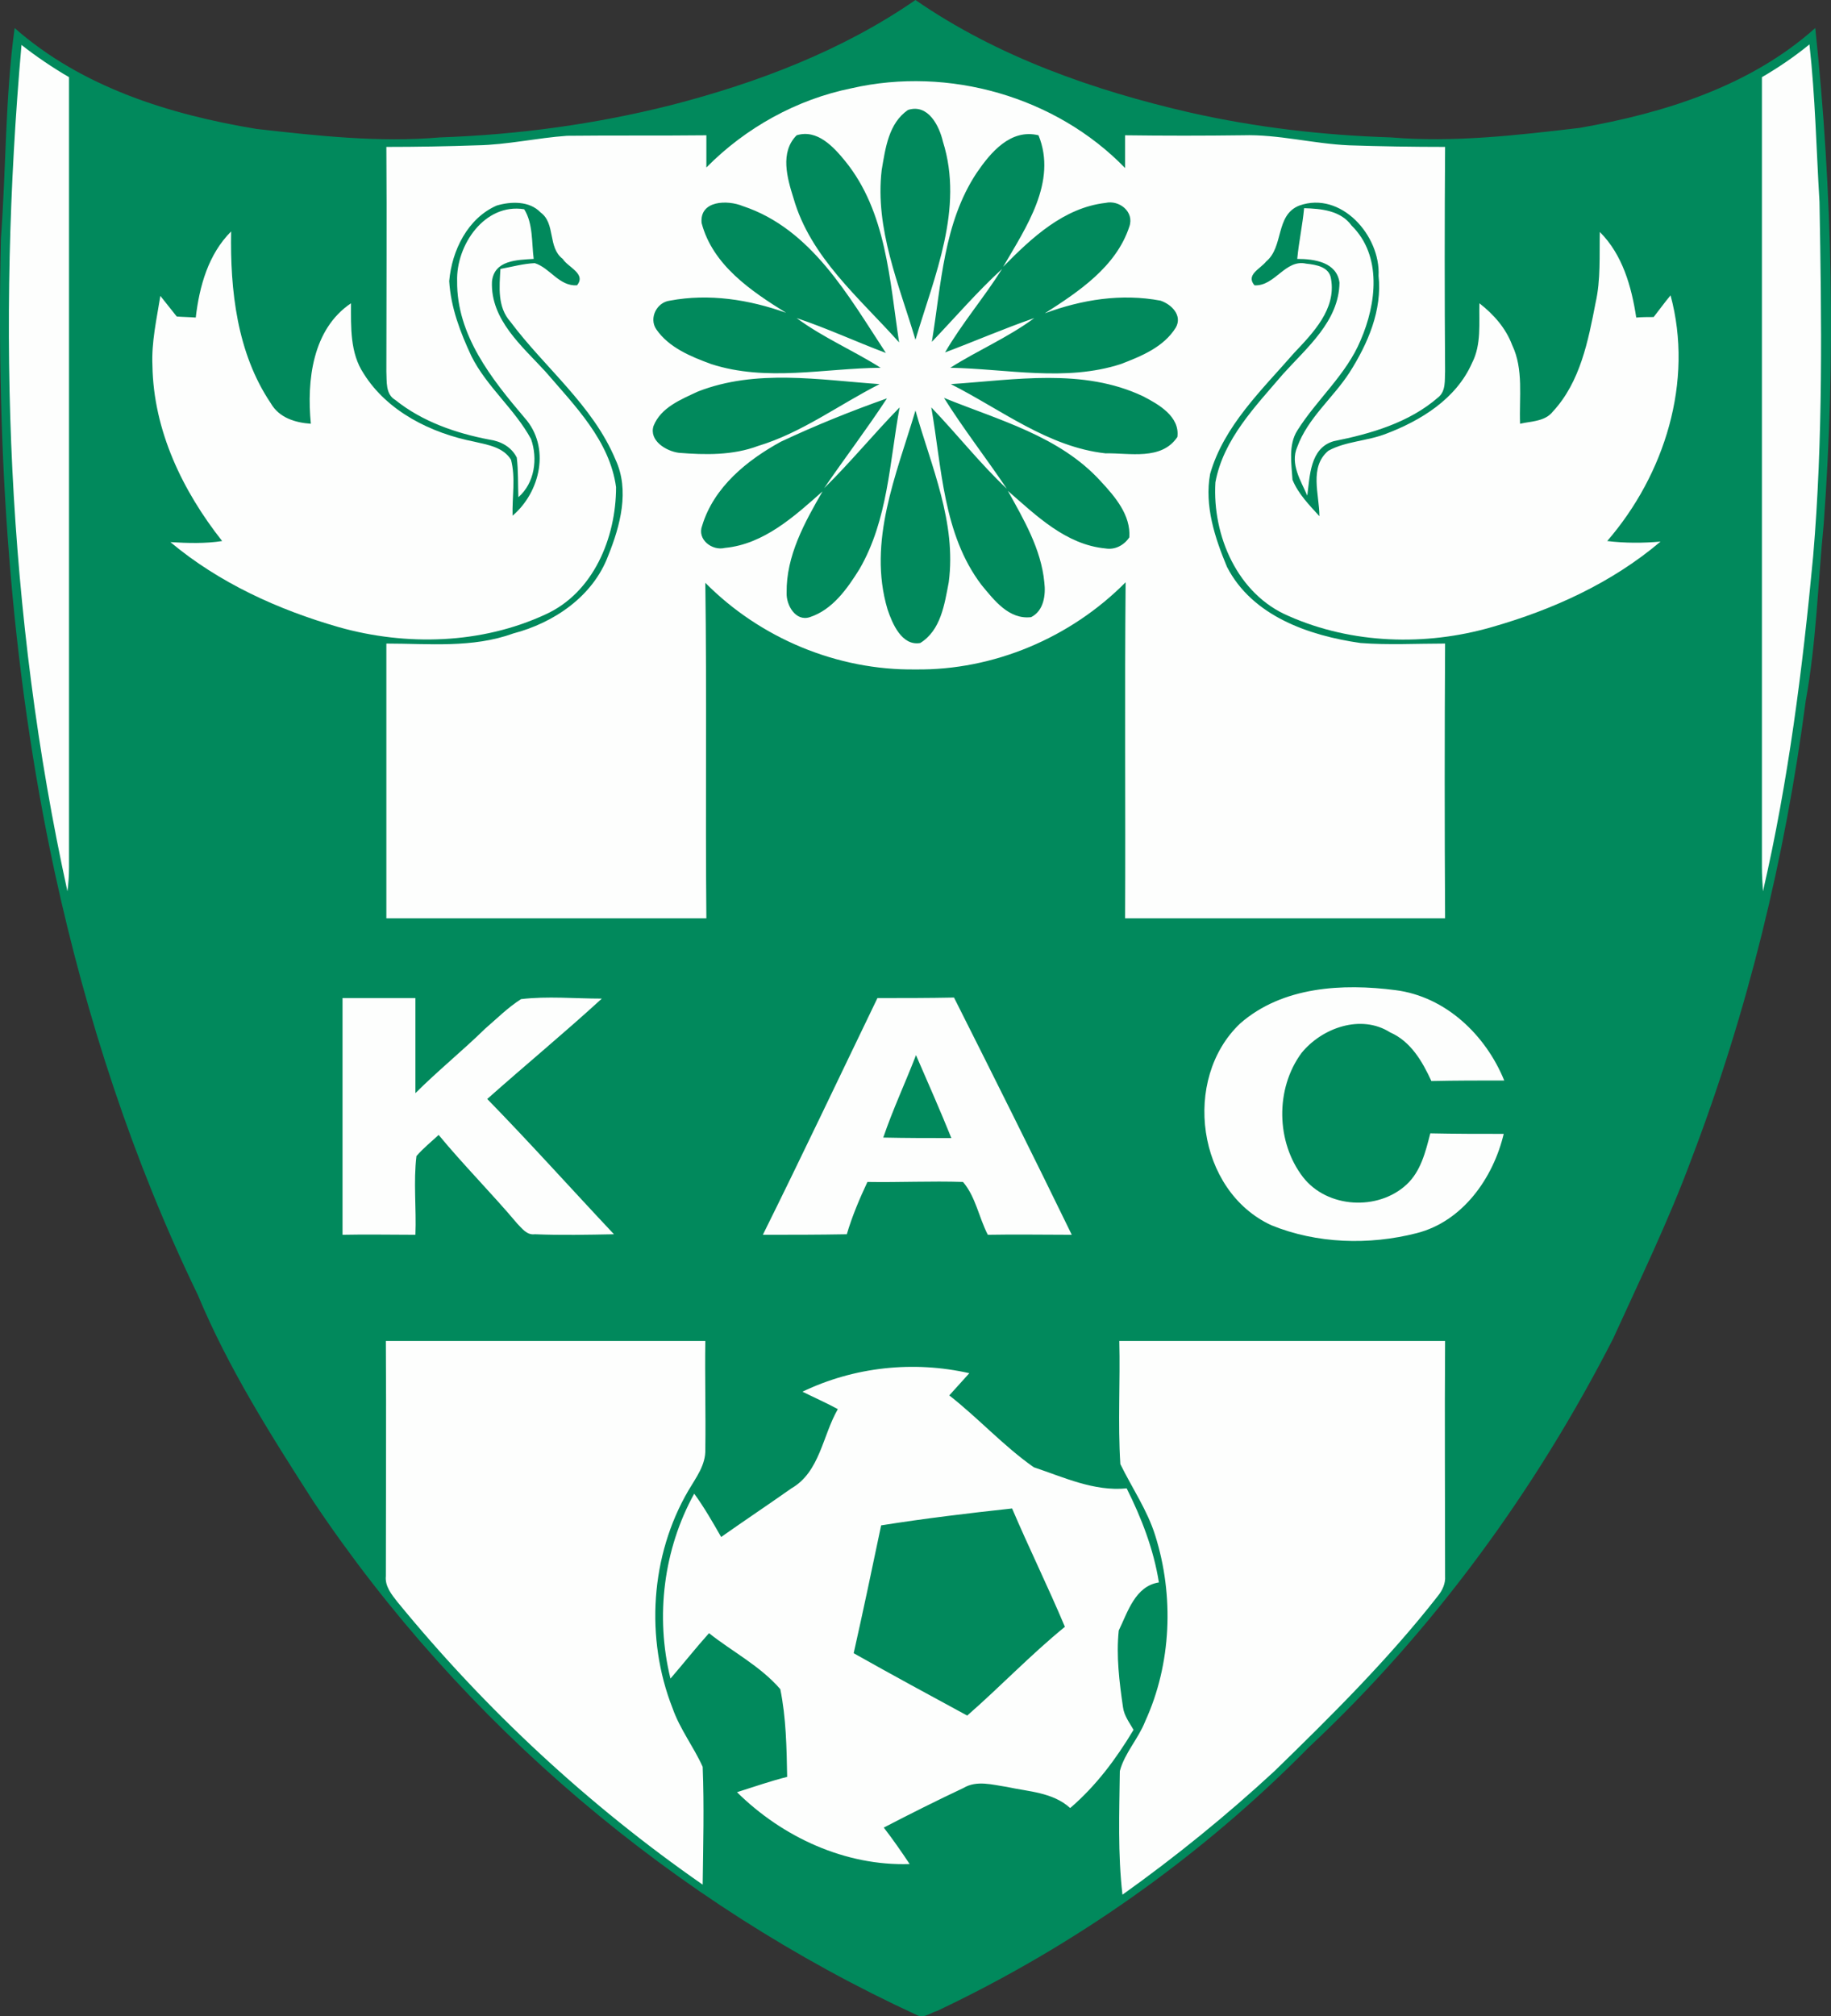 <?xml version="1.0" encoding="UTF-8"?>
<svg xmlns="http://www.w3.org/2000/svg" xmlns:xlink="http://www.w3.org/1999/xlink" width="346.75pt" height="381.62pt" viewBox="0 0 346.75 381.62" version="1.1">
<rect x="0" y="0" width="346.75" height="381.62" fill="#333333" stroke="none"/>
<g id="surface1">
<path style=" stroke:none;fill-rule:nonzero;fill:rgb(0.392%,53.709%,36.084%);fill-opacity:1;" d="M 127.07 19.902 C 143.367 15.703 159.469 9.605 173.367 0.004 C 188.867 10.703 207.07 17.105 225.367 21.305 C 237.77 24.105 250.57 25.605 263.367 26.004 C 275.27 27.004 287.27 25.605 299.168 24.203 C 315.168 21.402 331.469 16.305 343.77 5.305 C 347.07 36.504 347.668 68.004 345.367 99.203 C 344.27 110.402 343.969 121.605 341.969 132.605 C 338.07 162.305 330.969 191.504 320.27 219.504 C 315.969 231.105 310.57 242.203 305.469 253.402 C 290.77 282.105 271.469 308.605 247.867 330.703 C 227.57 351.305 203.668 368.203 177.469 380.605 C 176.27 380.902 174.969 382.105 173.668 381.402 C 127.668 360.203 87.57 326.305 59.367 284.203 C 51.27 271.605 43.27 259.004 37.469 245.105 C 25.168 219.703 16.367 192.703 10.367 165.105 C 1.867 125.805 -0.73 85.402 0.168 45.203 C 1.168 31.902 0.969 18.504 2.77 5.305 C 15.469 16.504 32.168 21.703 48.57 24.402 C 60.07 25.703 71.77 27.004 83.367 26.004 C 98.07 25.504 112.77 23.504 127.07 19.902 "/>
<path style=" stroke:none;fill-rule:nonzero;fill:rgb(99.219%,99.609%,99.219%);fill-opacity:1;" d="M 86.57 53.203 C 86.367 46.402 91.77 38.402 99.27 39.605 C 100.969 42.305 100.668 45.902 101.07 49.004 C 97.969 49.203 93.57 49.203 93.168 53.305 C 92.867 60.504 98.867 65.504 103.27 70.305 C 108.867 76.805 115.469 83.402 116.668 92.203 C 116.668 101.805 112.367 112.203 103.27 116.305 C 91.168 121.902 76.969 122.305 64.168 118.703 C 52.668 115.402 41.469 110.305 32.27 102.605 C 35.57 102.805 38.867 102.902 42.07 102.402 C 34.57 92.902 29.07 81.504 28.867 69.203 C 28.668 64.703 29.668 60.402 30.367 56.004 C 31.367 57.305 32.469 58.605 33.469 59.902 C 34.668 60.004 35.867 60.004 37.07 60.105 C 37.77 54.105 39.469 48.105 43.77 43.805 C 43.57 54.902 44.867 66.805 51.27 76.305 C 52.867 79.105 55.969 80.004 58.867 80.203 C 58.07 72.004 59.168 62.305 66.469 57.402 C 66.469 61.902 66.27 66.805 68.867 70.703 C 73.367 77.902 81.668 82.004 89.867 83.605 C 92.367 84.203 95.27 84.605 96.77 87.004 C 97.668 90.402 96.969 94.105 97.07 97.605 C 102.367 93.105 104.27 84.605 99.367 79.105 C 93.07 71.703 86.469 63.402 86.57 53.203 "/>
<path style=" stroke:none;fill-rule:nonzero;fill:rgb(99.219%,99.609%,99.219%);fill-opacity:1;" d="M 245.668 49.004 C 245.969 45.805 246.668 42.605 246.969 39.402 C 250.168 39.504 253.867 39.805 255.969 42.703 C 261.77 48.402 260.668 57.504 257.668 64.402 C 254.969 70.902 249.367 75.605 245.668 81.504 C 243.969 84.203 244.57 87.703 244.77 90.805 C 245.867 93.504 247.969 95.605 249.867 97.703 C 249.867 93.605 247.867 88.402 251.57 85.305 C 254.867 83.504 258.867 83.504 262.469 82.105 C 269.07 79.605 275.77 75.504 278.77 68.703 C 280.57 65.203 280.07 61.203 280.168 57.402 C 282.867 59.504 285.168 62.105 286.367 65.305 C 288.57 69.902 287.668 75.203 287.867 80.203 C 289.969 79.703 292.57 79.805 294.07 77.902 C 299.27 72.305 300.77 64.504 302.168 57.305 C 303.168 52.902 302.867 48.305 302.969 43.902 C 307.27 48.203 308.969 54.203 309.867 60.105 C 310.969 60.004 312.07 60.004 313.168 60.004 C 314.27 58.605 315.27 57.203 316.367 55.902 C 320.77 72.203 315.27 89.805 304.367 102.402 C 307.77 102.805 311.07 102.805 314.469 102.504 C 305.27 110.305 294.07 115.402 282.469 118.703 C 269.969 122.305 256.07 121.902 244.07 116.605 C 234.367 112.504 229.57 101.402 230.168 91.305 C 231.668 83.105 237.77 76.902 242.969 70.805 C 247.469 65.805 253.57 60.805 253.668 53.504 C 253.168 49.605 248.867 49.004 245.668 49.004 "/>
<path style=" stroke:none;fill-rule:nonzero;fill:rgb(99.219%,99.609%,99.219%);fill-opacity:1;" d="M 234.867 193.703 C 242.867 186.703 254.27 186.105 264.27 187.402 C 273.77 188.605 281.367 195.902 284.867 204.504 C 280.27 204.504 275.668 204.504 271.07 204.605 C 269.367 200.902 267.168 197.105 263.27 195.402 C 257.77 191.902 250.367 194.504 246.469 199.305 C 241.469 206.105 241.668 216.203 246.77 222.805 C 251.367 228.703 260.969 229.203 266.367 224.203 C 269.07 221.703 269.969 218.004 270.867 214.504 C 275.57 214.605 280.168 214.605 284.77 214.605 C 282.77 223.004 276.969 231.203 268.27 233.402 C 259.27 235.703 249.367 235.402 240.77 231.902 C 226.668 225.402 223.77 204.203 234.867 193.703 "/>
<path style=" stroke:none;fill-rule:nonzero;fill:rgb(99.219%,99.609%,99.219%);fill-opacity:1;" d="M 167.27 215.305 C 169.07 210.004 171.469 204.902 173.469 199.703 C 175.77 205.004 178.07 210.203 180.168 215.402 C 175.867 215.402 171.57 215.402 167.27 215.305 M 180.668 188.805 C 175.867 188.902 170.969 188.902 166.168 188.902 C 158.969 203.805 151.867 218.805 144.469 233.703 C 149.77 233.703 155.07 233.703 160.367 233.605 C 161.367 230.203 162.77 226.902 164.27 223.703 C 170.27 223.805 176.367 223.504 182.367 223.703 C 184.77 226.504 185.367 230.402 187.07 233.703 C 192.367 233.605 197.668 233.703 202.969 233.703 C 195.668 218.703 188.168 203.703 180.668 188.805 "/>
<path style=" stroke:none;fill-rule:nonzero;fill:rgb(99.219%,99.609%,99.219%);fill-opacity:1;" d="M 64.867 188.902 L 78.668 188.902 L 78.668 206.902 C 82.867 202.703 87.57 198.902 91.867 194.703 C 94.07 192.805 96.168 190.703 98.668 189.105 C 103.668 188.504 108.867 189.004 113.969 189.004 C 106.867 195.504 99.469 201.605 92.27 208.004 C 100.469 216.402 108.27 225.105 116.27 233.605 C 111.27 233.703 106.27 233.805 101.27 233.605 C 99.77 233.805 98.867 232.504 97.969 231.605 C 93.168 225.902 87.867 220.605 83.07 214.805 C 81.668 216.105 80.168 217.305 78.867 218.805 C 78.27 223.703 78.867 228.703 78.668 233.703 C 74.07 233.703 69.469 233.605 64.867 233.703 "/>
<path style=" stroke:none;fill-rule:nonzero;fill:rgb(99.219%,99.609%,99.219%);fill-opacity:1;" d="M 343.367 105.305 C 341.367 126.605 338.668 147.902 333.867 168.703 C 333.77 167.203 333.668 165.703 333.668 164.203 L 333.668 14.605 C 336.77 12.805 339.867 10.703 342.668 8.402 C 343.77 18.305 343.969 28.203 344.57 38.203 C 344.969 60.605 345.27 83.004 343.367 105.305 M 273.668 298.305 C 273.77 299.703 273.168 301.004 272.27 302.105 C 262.969 314.004 252.168 324.703 241.367 335.203 C 232.27 343.605 222.668 351.402 212.57 358.605 C 211.668 350.902 211.969 343.004 212.07 335.203 C 212.969 331.805 215.57 329.105 216.867 325.805 C 221.867 314.902 222.367 302.004 218.77 290.605 C 217.27 285.805 214.367 281.605 212.168 277.105 C 211.668 269.305 212.168 261.504 211.969 253.805 L 273.668 253.805 C 273.57 268.605 273.668 283.402 273.668 298.305 M 133.57 274.305 C 133.668 277.305 131.77 279.703 130.367 282.105 C 123.168 294.402 122.168 310.105 127.367 323.305 C 128.77 327.305 131.367 330.605 133.07 334.402 C 133.367 341.805 133.168 349.203 133.07 356.703 C 111.469 341.703 91.969 323.605 75.27 303.203 C 74.168 301.805 72.867 300.203 73.07 298.305 C 73.07 283.402 73.168 268.605 73.07 253.805 L 133.57 253.805 C 133.469 260.605 133.668 267.402 133.57 274.305 M 4.07 8.504 C 6.867 10.703 9.969 12.805 13.07 14.605 L 13.07 164.203 C 13.07 165.703 12.969 167.203 12.77 168.703 C 1.27 116.203 -0.633 61.902 4.07 8.504 M 168.07 115.305 C 164.27 102.504 169.77 89.805 173.367 77.703 C 176.367 88.305 181.168 98.902 179.668 110.203 C 178.867 114.402 178.168 119.305 174.27 121.703 C 170.77 122.305 168.969 118.004 168.07 115.305 M 153.367 116.805 C 150.668 117.703 148.867 114.504 148.969 112.203 C 148.867 105.203 152.367 98.902 155.77 93.004 C 150.469 97.703 144.668 103.004 137.27 103.703 C 134.867 104.305 131.969 102.105 132.969 99.504 C 135.168 92.203 141.469 87.105 147.867 83.605 C 154.469 80.504 161.168 77.805 167.969 75.402 C 164.168 81.203 159.969 86.703 156.07 92.402 C 161.07 87.504 165.469 82.105 170.367 77.105 C 168.469 87.402 168.168 98.402 162.77 107.703 C 160.469 111.402 157.668 115.402 153.367 116.805 M 123.77 80.605 C 125.168 77.105 128.969 75.605 132.168 74.105 C 143.168 69.805 155.168 71.902 166.57 72.703 C 158.867 76.605 151.867 81.902 143.57 84.402 C 138.77 86.203 133.57 86.105 128.57 85.703 C 126.168 85.402 122.867 83.402 123.77 80.605 M 126.867 56.902 C 134.27 55.504 141.867 56.703 148.867 59.203 C 142.27 55.105 134.969 50.203 132.867 42.203 C 132.469 37.902 137.77 37.805 140.668 39.004 C 153.668 43.305 160.668 56.004 167.77 66.805 C 162.168 64.703 156.57 62.105 150.867 60.203 C 155.867 63.902 161.57 66.305 166.77 69.605 C 156.07 69.703 145.168 72.305 134.668 68.902 C 130.867 67.504 126.668 65.805 124.27 62.305 C 122.867 60.203 124.367 57.203 126.867 56.902 M 150.867 25.605 C 154.77 24.402 157.867 27.805 160.07 30.504 C 167.867 40.105 168.469 53.004 170.27 64.805 C 162.77 56.402 153.469 48.703 150.27 37.504 C 149.07 33.703 147.668 28.805 150.867 25.605 M 166.969 32.203 C 167.668 28.105 168.27 23.305 171.969 20.805 C 175.77 19.605 177.867 23.805 178.57 26.805 C 182.57 39.504 176.969 52.203 173.367 64.305 C 170.27 53.902 165.668 43.305 166.969 32.203 M 196.668 25.605 C 200.27 34.402 194.27 43.105 189.969 50.504 C 195.367 45.004 201.469 39.305 209.367 38.402 C 211.969 37.805 214.867 40.105 213.867 42.902 C 211.367 50.504 204.27 55.203 197.867 59.305 C 204.867 56.703 212.367 55.504 219.77 56.902 C 221.867 57.605 223.969 59.703 222.668 62.004 C 220.367 65.703 216.168 67.402 212.27 68.902 C 201.77 72.305 190.668 69.805 179.969 69.605 C 185.168 66.305 190.867 63.902 195.867 60.203 C 190.07 62.203 184.57 64.605 178.969 66.703 C 182.168 61.203 186.367 56.305 189.77 50.902 C 185.07 55.203 180.867 60.105 176.469 64.703 C 178.27 53.805 178.668 42.203 184.969 32.703 C 187.57 28.902 191.367 24.305 196.668 25.605 M 222.969 82.703 C 219.969 87.203 213.867 85.703 209.367 85.805 C 198.469 84.605 189.57 77.504 180.07 72.703 C 192.168 71.902 205.07 69.605 216.469 75.004 C 219.367 76.504 223.469 78.805 222.969 82.703 M 213.867 101.703 C 212.867 103.203 211.168 104.105 209.367 103.805 C 201.867 103.105 196.27 97.605 190.867 92.902 C 193.867 98.305 197.168 103.902 197.77 110.203 C 198.07 112.605 197.668 115.605 195.27 116.805 C 191.07 117.305 188.27 113.605 185.867 110.703 C 178.57 101.105 178.367 88.504 176.367 77.105 C 181.27 82.203 185.57 87.703 190.668 92.504 C 186.77 86.703 182.469 81.203 178.77 75.305 C 189.07 79.504 200.668 82.504 208.469 91.105 C 211.168 94.004 214.168 97.504 213.867 101.703 M 213.168 110.203 C 212.969 131.402 213.168 152.605 213.07 173.805 L 273.668 173.805 C 273.57 156.504 273.57 139.203 273.668 121.805 C 268.27 121.805 262.969 122.105 257.668 121.703 C 247.867 120.305 237.168 116.605 232.367 107.305 C 230.07 101.805 228.07 95.703 229.168 89.703 C 231.77 80.605 238.969 73.805 245.07 66.805 C 248.668 63.004 253.07 58.504 252.07 52.805 C 251.77 50.504 249.27 50.105 247.367 49.902 C 243.367 49.004 241.469 54.203 237.57 54.004 C 235.867 52.004 238.668 50.902 239.77 49.504 C 243.168 46.703 241.469 40.703 246.07 38.902 C 253.969 36.105 261.469 44.605 261.07 52.203 C 261.77 58.703 259.07 65.004 255.57 70.504 C 252.469 75.305 247.668 79.105 245.668 84.605 C 244.27 87.805 246.367 91.004 247.57 93.805 C 248.07 90.105 248.07 84.805 252.57 83.504 C 259.57 82.105 266.867 80.004 272.367 75.203 C 273.867 74.004 273.57 71.902 273.668 70.305 C 273.57 56.105 273.57 41.902 273.668 27.805 C 267.57 27.805 261.469 27.703 255.469 27.504 C 248.668 27.203 242.07 25.402 235.367 25.605 C 227.969 25.703 220.469 25.703 213.07 25.605 L 213.07 31.805 C 199.969 18.305 179.668 12.504 161.27 16.703 C 150.867 18.805 141.168 24.203 133.77 31.703 L 133.77 25.605 C 124.969 25.703 116.168 25.605 107.367 25.703 C 101.668 26.105 96.07 27.402 90.367 27.504 C 84.668 27.703 78.867 27.805 73.168 27.805 C 73.27 41.902 73.168 56.105 73.168 70.305 C 73.27 72.203 72.969 74.605 74.867 75.703 C 79.969 79.805 86.367 82.004 92.668 83.203 C 94.867 83.504 96.867 84.605 97.867 86.605 C 98.168 89.105 98.07 91.605 98.168 94.105 C 101.27 91.402 101.867 86.805 100.57 83.105 C 97.469 77.402 92.168 73.203 89.27 67.402 C 87.168 62.902 85.367 58.203 85.07 53.203 C 85.57 47.402 88.57 41.305 94.07 38.902 C 96.77 38.105 100.27 38.004 102.367 40.203 C 105.27 42.305 103.668 46.805 106.57 49.004 C 107.57 50.605 111.07 51.805 109.27 54.004 C 105.867 54.203 104.168 50.703 101.27 49.805 C 99.07 49.902 96.969 50.504 94.77 50.902 C 94.57 54.305 94.168 58.105 96.668 60.902 C 103.168 69.605 112.27 76.703 116.57 87.004 C 119.27 92.805 117.469 99.504 115.168 105.203 C 112.27 112.902 104.867 117.902 97.168 119.902 C 89.469 122.703 81.168 121.805 73.168 121.805 L 73.168 173.805 L 133.77 173.805 C 133.57 152.605 133.867 131.504 133.57 110.305 C 143.969 120.805 158.57 126.902 173.367 126.703 C 188.168 126.902 202.77 120.703 213.168 110.203 "/>
<path style=" stroke:none;fill-rule:nonzero;fill:rgb(99.219%,99.609%,99.219%);fill-opacity:1;" d="M 183.168 324.703 C 175.969 320.805 168.77 316.902 161.668 312.902 C 163.469 304.902 165.168 296.805 166.867 288.703 C 175.07 287.402 183.367 286.402 191.668 285.504 C 194.867 293.004 198.469 300.305 201.668 307.902 C 195.168 313.203 189.469 319.203 183.168 324.703 M 219.469 299.504 C 218.469 293.203 216.168 287.305 213.367 281.703 C 207.168 282.305 201.469 279.605 195.77 277.703 C 190.07 273.703 185.27 268.402 179.77 264.105 C 181.07 262.703 182.27 261.305 183.57 259.902 C 172.969 257.504 161.77 258.703 151.969 263.402 C 154.168 264.504 156.469 265.504 158.668 266.703 C 155.77 271.703 155.27 278.605 149.867 281.703 C 145.469 284.805 140.969 287.805 136.57 290.902 C 134.969 288.105 133.367 285.305 131.469 282.703 C 125.668 293.203 124.07 305.902 126.969 317.703 C 129.469 314.805 131.77 311.902 134.27 309.105 C 138.668 312.605 143.969 315.305 147.77 319.703 C 148.867 325.105 148.969 330.703 149.07 336.305 C 145.867 337.105 142.77 338.203 139.57 339.203 C 148.168 347.703 160.07 353.203 172.27 352.805 C 170.668 350.402 169.07 348.105 167.367 345.902 C 172.367 343.305 177.367 340.805 182.469 338.402 C 184.969 336.902 187.969 337.805 190.668 338.203 C 194.77 339.105 199.367 339.203 202.668 342.203 C 207.57 338.004 211.367 332.902 214.668 327.402 C 213.867 326.004 212.867 324.703 212.668 323.105 C 211.969 318.305 211.367 313.402 211.867 308.605 C 213.57 305.105 214.969 300.203 219.469 299.504 "/>
</g>
</svg>
